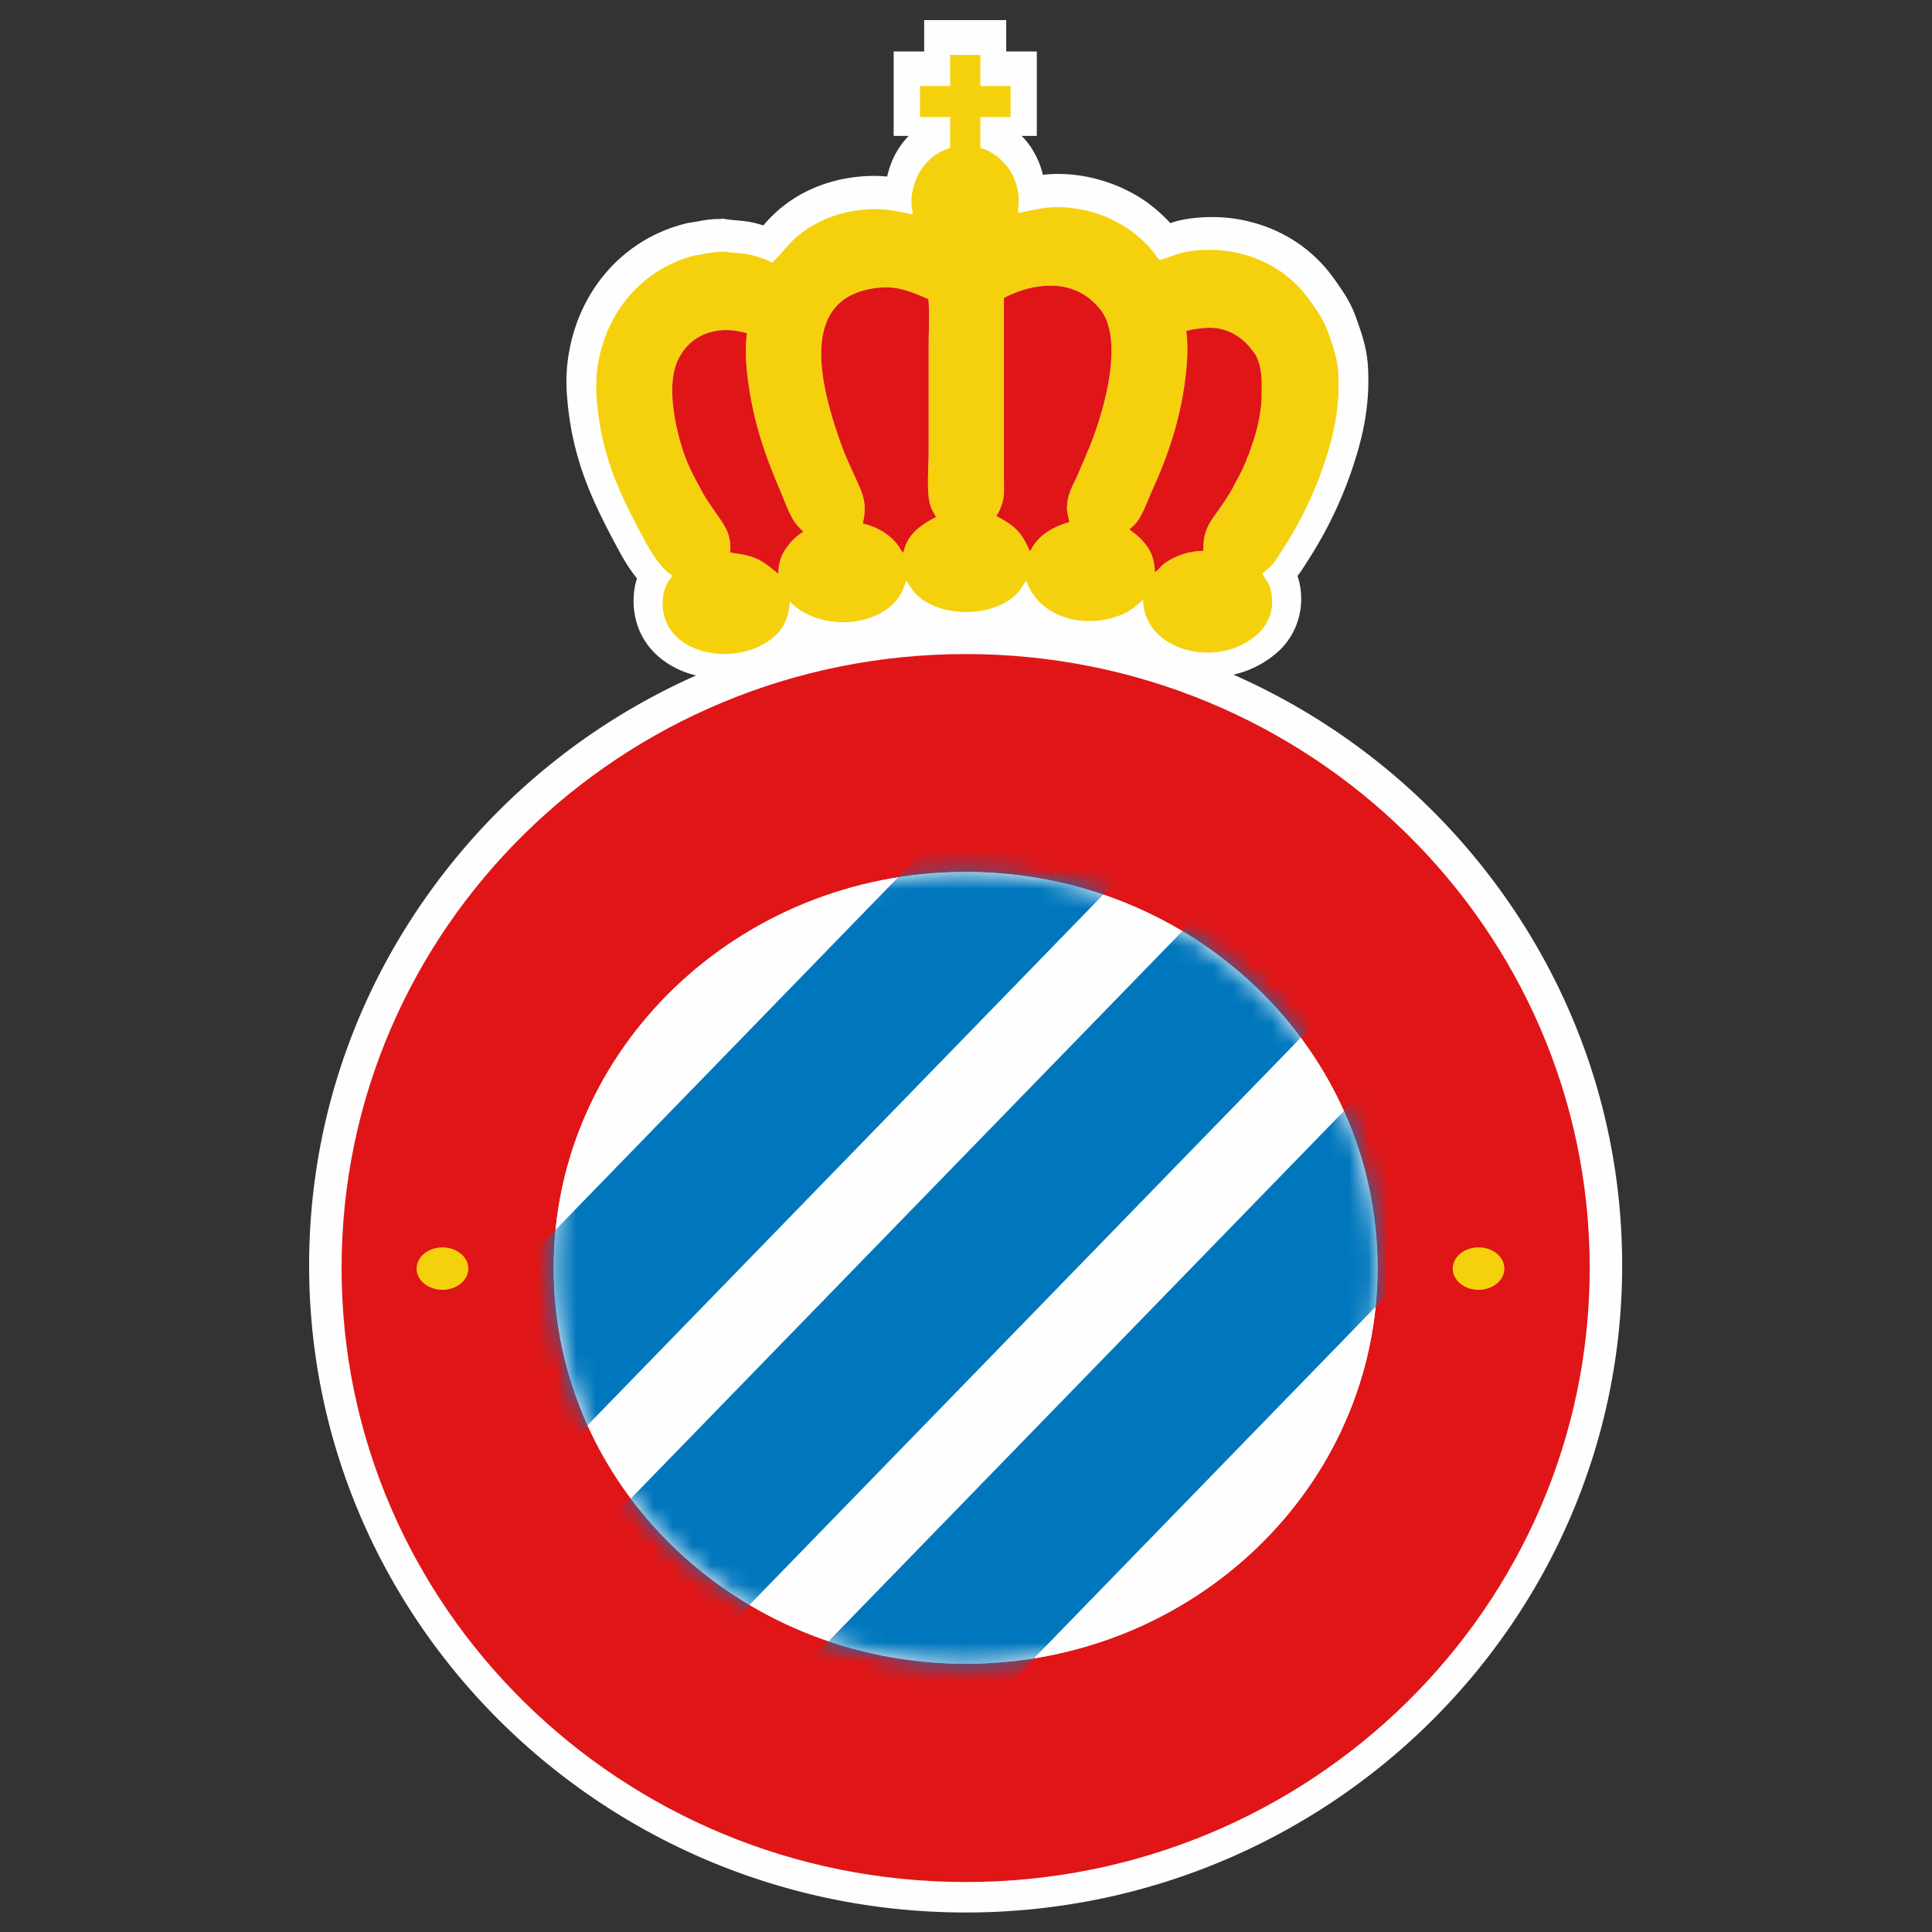 <?xml version="1.0" encoding="UTF-8" standalone="no"?>
<svg
   width="100"
   height="100"
   enable-background="new -16 -1 100 100"
   viewBox="-16 -1 100 100"
   version="1.1"
   id="svg10"
   sodipodi:docname="espanyol.svg"
   inkscape:version="1.4.2 (f4327f4, 2025-05-13)"
   xmlns:inkscape="http://www.inkscape.org/namespaces/inkscape"
   xmlns:sodipodi="http://sodipodi.sourceforge.net/DTD/sodipodi-0.dtd"
   xmlns="http://www.w3.org/2000/svg"
   xmlns:svg="http://www.w3.org/2000/svg">
  <rect x="-16" y="-1" width="100" height="100" fill="#333333" stroke="none"/>
  <defs
     id="defs10" />
  <sodipodi:namedview
     id="namedview10"
     pagecolor="#ffffff"
     bordercolor="#000000"
     borderopacity="0.25"
     inkscape:showpageshadow="2"
     inkscape:pageopacity="0.0"
     inkscape:pagecheckerboard="0"
     inkscape:deskcolor="#d1d1d1"
     inkscape:zoom="8.51"
     inkscape:cx="50.058754"
     inkscape:cy="50"
     inkscape:window-width="1920"
     inkscape:window-height="1111"
     inkscape:window-x="-9"
     inkscape:window-y="-9"
     inkscape:window-maximized="1"
     inkscape:current-layer="svg10" />
  <path
     fill="none"
     d="M0 .038h67.963V97.99H0z"
     id="path1" />
  <path
     fill="#FEFEFE"
     d="M61.865 45.373A33.9 33.9 0 0 0 47.84 33.92a5.15 5.15 0 0 0 2.36-1.233c1.04-.976 1.415-2.493.96-3.876.175-.223.314-.445.449-.66l.147-.23a21.3 21.3 0 0 0 2.164-4.448c.543-1.583 1.026-3.356.879-5.594-.069-.917-.325-1.634-.55-2.267l-.086-.245c-.279-.755-.643-1.272-.995-1.773l-.069-.1c-1.187-1.695-2.925-2.784-5.023-3.148-.953-.17-2.16-.141-3.068.074a4 4 0 0 0-.43.13 8 8 0 0 0-.989-.91c-1.136-.9-3.153-1.796-5.416-1.612q-.098.01-.194.022a4 4 0 0 0-.098-.35 3 3 0 0 0-.154-.403 5 5 0 0 0-.092-.205l-.093-.17a5 5 0 0 0-.13-.22 2 2 0 0 0-.161-.233 4 4 0 0 0-.237-.296l-.114-.119-.02-.02h.785v-4.37h-1.583V.039h-4.247v1.626h-1.579v4.37h.78a4.16 4.16 0 0 0-1.039 1.81 4 4 0 0 0-.077.293 7 7 0 0 0-.64-.034c-1.942 0-3.736.65-5.049 1.824a7 7 0 0 0-.72.74 6 6 0 0 0-.75-.19 12 12 0 0 0-.78-.085l-.192-.02-.076-.01-.378-.055-.003.03c-.506-.018-.976.076-1.317.14-.055.012-.107.018-.196.03l-.238.04c-3.145.742-5.486 3.263-6.108 6.574a8.7 8.7 0 0 0-.134 2.24c.217 3.191 1.23 5.353 2.338 7.469l.123.23c.305.577.677 1.28 1.17 1.877-.24.736-.237 1.616.017 2.404.366 1.112 1.235 1.977 2.445 2.436q.288.11.596.184A33.9 33.9 0 0 0 6.035 45.463C2.087 51.077 0 57.659 0 64.499 0 82.966 15.247 97.99 33.987 97.99c18.733 0 33.976-15.024 33.976-33.491 0-6.879-2.109-13.492-6.098-19.126"
     id="path2" />
  <path
     fill="#E01517"
     d="M1.68 64.634c0-17.55 14.462-31.78 32.307-31.78 17.834 0 32.296 14.23 32.296 31.78S51.821 96.413 33.987 96.413c-17.845 0-32.307-14.229-32.307-31.779"
     id="path3" />
  <path
     fill="#f5d10d"
     d="m 5.563,64.664 c 0,-0.609 0.6,-1.1 1.343,-1.1 0.729,0 1.334,0.49 1.334,1.1 0,0.602 -0.604,1.098 -1.334,1.098 -0.743,0 -1.343,-0.496 -1.343,-1.098 m 53.63,0 c 0,-0.609 0.596,-1.1 1.334,-1.1 0.744,0 1.339,0.49 1.339,1.1 0,0.602 -0.595,1.098 -1.339,1.098 -0.738,0 -1.334,-0.496 -1.334,-1.098"
     id="path4"
     sodipodi:nodetypes="csssccsssc" />
  <path
     fill="#FEFEFE"
     d="M12.658 64.627c0-11.316 9.553-20.495 21.33-20.495 11.768 0 21.314 9.181 21.314 20.495s-9.547 20.489-21.315 20.489c-11.776 0-21.33-9.175-21.329-20.489"
     id="path5" />
  <g
     transform="translate(12.657 44.102)"
     id="g9">
    <path
       fill="#FEFEFE"
       d="M0 20.525C0 9.209 9.554.03 21.33.03c11.77 0 21.316 9.181 21.316 20.495S33.099 41.014 21.33 41.014C9.553 41.014 0 31.839 0 20.525"
       id="path6" />
    <defs
       id="defs6">
      <filter
         id="a"
         width="57.386"
         height="64.107"
         x="-6.324"
         y="-12.587"
         filterUnits="userSpaceOnUse">
        <feColorMatrix
           values="1 0 0 0 0 0 1 0 0 0 0 0 1 0 0 0 0 0 1 0"
           id="feColorMatrix6" />
      </filter>
    </defs>
    <mask
       id="b"
       width="57.386"
       height="64.107"
       x="-6.324"
       y="-12.587"
       maskUnits="userSpaceOnUse">
      <g
         filter="url(#a)"
         id="g7">
        <path
           fill="#FFF"
           d="M0 20.525C0 9.209 9.554.03 21.33.03c11.77 0 21.316 9.181 21.316 20.495S33.099 41.014 21.33 41.014C9.553 41.014 0 31.839 0 20.525"
           id="path7" />
      </g>
    </mask>
    <g
       mask="url(#b)"
       id="g8">
      <path
         fill="#0077BD"
         d="m45.32 7.86 5.742 5.913L14.378 51.52l-5.745-5.915zm-8.538-9.128L42.52 4.65 5.836 42.391l-5.74-5.918zm-6.425-11.319 5.74 5.919-36.679 37.74-5.742-5.91z"
         id="path8" />
    </g>
  </g>
  <path
     fill="#F5D10D"
     d="M49.29 19.834a9.2 9.2 0 0 1-.416 1.998c-.017.058-.044.109-.063.166-.02.081-.05.144-.062.206-.038.097-.055.165-.083.245-.028.085-.07.155-.103.233a1.6 1.6 0 0 1-.106.272c-.04.097-.084.189-.123.296-.052.1-.11.211-.163.317-.059.117-.123.228-.181.341q-.106.196-.21.397c-.211.376-.461.752-.711 1.101-.409.573-.822 1.06-.779 2.106a3.56 3.56 0 0 0-1.994.632c-.166.116-.3.314-.458.427-.005.01-.044.018-.063.016 0 0-.008-.056-.012-.066 0 0 .021-.04.012-.055a5 5 0 0 0-.056-.384 2.26 2.26 0 0 0-.573-1.09c-.142-.143-.276-.28-.441-.4-.328-.253-.253-.152 0-.413.441-.446.695-1.295.99-1.925.76-1.68 1.399-3.523 1.669-5.728.085-.727.147-1.607.038-2.393.285-.09.625-.128.976-.159 1.088-.092 1.894.455 2.372 1.072.082.117.201.232.271.378.289.583.31 1.237.28 2.024.015.001-.011.329-.011.386m-8.906 2.327c-.198.475-.403.949-.604 1.42-.206.48-.508.919-.551 1.58-.021.339.074.592.121.86-.896.257-1.654.72-2.035 1.523-.449-1.024-.813-1.346-1.746-1.833.164-.25.313-.578.371-.961.048-.313.023-.688.023-1.043v-9.289c.596-.298 1.271-.555 2.07-.618 1.09-.087 1.904.25 2.47.75.323.29.606.6.782 1.058.724 1.893-.325 5.136-.901 6.553m-9.569 5.226c-.024.072-.04.138-.06.227-.118-.117-.18-.254-.28-.394-.395-.542-1.084-.962-1.82-1.12.275-1.147-.071-1.663-.423-2.475-.234-.515-.489-1.05-.68-1.594-1.118-3.097-2.319-7.792 2.035-8.149.983-.082 1.778.315 2.465.598.071.752.015 1.624.015 2.405v5.467c0 .79-.098 1.846.028 2.563.061.337.211.602.358.847-.697.357-1.381.797-1.638 1.625m-5.495-.682a2.5 2.5 0 0 0-.51.515c-.3.37-.521.797-.521 1.478-.439-.334-.834-.72-1.422-.888-.324-.106-.646-.142-1.077-.212.096-.966-.342-1.46-.69-1.982-.256-.377-.54-.764-.756-1.166-.334-.616-.694-1.252-.931-1.95-.45-1.292-1.017-3.742-.213-5.074.44-.757 1.15-1.261 2.207-1.338.425-.016.85.041 1.257.166-.102.74-.058 1.547.03 2.257.275 2.321.946 4.162 1.713 5.939.249.595.478 1.295.865 1.753.098.108.21.229.313.318-.101.06-.174.119-.265.184m27.943-8.46c-.06-.82-.323-1.478-.545-2.11-.23-.622-.555-1.06-.892-1.543-.92-1.317-2.311-2.256-4.123-2.572-.79-.14-1.805-.11-2.533.064-.186.037-1.08.396-1.162.367-.038-.01-.314-.41-.359-.464-.25-.32-.655-.685-.965-.927-.983-.78-2.631-1.464-4.431-1.316-.563.052-1.054.2-1.562.275.01-.185.029-.378.039-.584V9.34c0-.069-.01-.139-.013-.208-.006-.025-.006-.045-.006-.07-.002-.023-.002-.048-.01-.08 0-.025-.011-.043-.013-.066a3 3 0 0 0-.078-.351.4.4 0 0 0-.024-.07 1.7 1.7 0 0 0-.114-.297 2 2 0 0 0-.059-.135c-.052-.09-.105-.188-.163-.277a1 1 0 0 0-.068-.096 3 3 0 0 0-.17-.217c-.021-.016-.033-.038-.057-.056a2.74 2.74 0 0 0-1.213-.767V5.059h1.566V3.452h-1.566V1.843H33.18v1.61h-1.56v1.606h1.56v1.59l-.045.019c-.222.073-.43.17-.625.3-.03.015-.06.028-.087.05q-.174.114-.343.283c-.373.358-.642.81-.777 1.308-.146.48-.165.99-.053 1.479-.613-.101-1.207-.264-1.916-.264-1.723 0-3.176.616-4.145 1.483-.426.37-.761.851-1.17 1.24l-.018.034c-.08.022-.25-.1-.32-.13-.313-.109-.653-.233-.987-.293-.357-.054-.688-.064-1.029-.113h-.025c-.415-.047-.854.033-1.195.097-.147.03-.277.043-.413.065-2.53.597-4.522 2.669-5.047 5.458-.107.532-.15 1.202-.107 1.843.198 2.915 1.124 4.866 2.157 6.838.462.868.988 1.949 1.773 2.449-.122.187-.272.354-.353.575-.208.487-.197 1.146-.035 1.65.614 1.862 3.447 2.332 5.17 1.276.768-.464 1.188-1.008 1.3-2.155 1.433 1.498 4.543 1.436 5.69-.32.139-.22.228-.485.328-.768.196.298.377.612.644.829 1.243 1.065 3.668 1.063 4.917 0 .271-.228.45-.539.65-.839.626 1.864 2.926 2.595 4.96 1.763.423-.17.76-.481 1.094-.76 0 1.825 1.888 2.898 3.75 2.713a3.8 3.8 0 0 0 2.216-.979c.545-.51.924-1.426.576-2.43-.089-.264-.275-.44-.386-.682.569-.367.771-.773 1.139-1.347a19.6 19.6 0 0 0 1.997-4.105c.474-1.375.928-2.993.798-4.971"
     id="path9" />
  <path
     fill="#E01517"
     d="M21.407 16.087c-1.057.077-1.767.581-2.207 1.338-.804 1.332-.237 3.782.213 5.074.237.698.597 1.334.93 1.95.216.402.5.79.758 1.166.347.522.785 1.016.69 1.982.43.07.752.106 1.076.212.588.169.983.554 1.422.888 0-.68.221-1.106.52-1.478.151-.2.313-.366.51-.515.092-.064.165-.124.266-.185a4 4 0 0 1-.313-.318c-.387-.458-.616-1.158-.865-1.753-.766-1.777-1.438-3.618-1.713-5.94-.088-.71-.132-1.515-.03-2.256a3.8 3.8 0 0 0-1.257-.165M38.033 13.8c-.799.063-1.475.32-2.07.618v9.289c0 .355.024.73-.023 1.043-.058.383-.207.71-.371.961.933.487 1.298.81 1.746 1.833.381-.804 1.14-1.266 2.035-1.523-.047-.268-.143-.521-.121-.86.043-.661.345-1.1.551-1.58.201-.471.406-.945.604-1.42.576-1.417 1.625-4.66.9-6.553-.175-.459-.458-.768-.781-1.058-.565-.5-1.38-.837-2.47-.75m-8.446.082c-4.354.357-3.153 5.052-2.035 8.149.191.544.446 1.079.68 1.594.352.812.698 1.328.424 2.474.735.16 1.424.579 1.82 1.121.099.139.16.276.28.394a2 2 0 0 1 .06-.227c.256-.828.94-1.268 1.637-1.625-.147-.245-.299-.51-.358-.847-.126-.717-.028-1.772-.028-2.563v-5.467c0-.78.056-1.653-.015-2.405-.687-.283-1.482-.68-2.465-.598m16.789 2.093c-.351.031-.69.069-.976.16.109.785.047 1.665-.039 2.392-.27 2.205-.908 4.048-1.668 5.728-.295.63-.549 1.479-.99 1.925-.253.26-.328.16 0 .412.165.12.3.258.441.402.266.294.475.618.573 1.089.022.115.044.271.056.384.008.016-.012.065-.012.065l.012.056c.02.002.059-.006.063-.016.158-.113.292-.312.458-.427a3.57 3.57 0 0 1 1.995-.632c-.044-1.047.37-1.534.778-2.107.25-.35.5-.725.712-1.1q.103-.202.209-.398c.058-.113.122-.224.181-.341.053-.106.11-.218.163-.317.04-.107.083-.2.123-.296a1.5 1.5 0 0 0 .106-.273c.032-.077.074-.147.103-.232.03-.08.045-.148.083-.245.013-.062.043-.125.062-.206.021-.057.047-.108.063-.166a9 9 0 0 0 .417-1.998c0-.057.025-.385.01-.385.028-.787.008-1.441-.279-2.024-.072-.146-.19-.26-.273-.378-.477-.617-1.283-1.164-2.371-1.072"
     id="path10" />
</svg>
